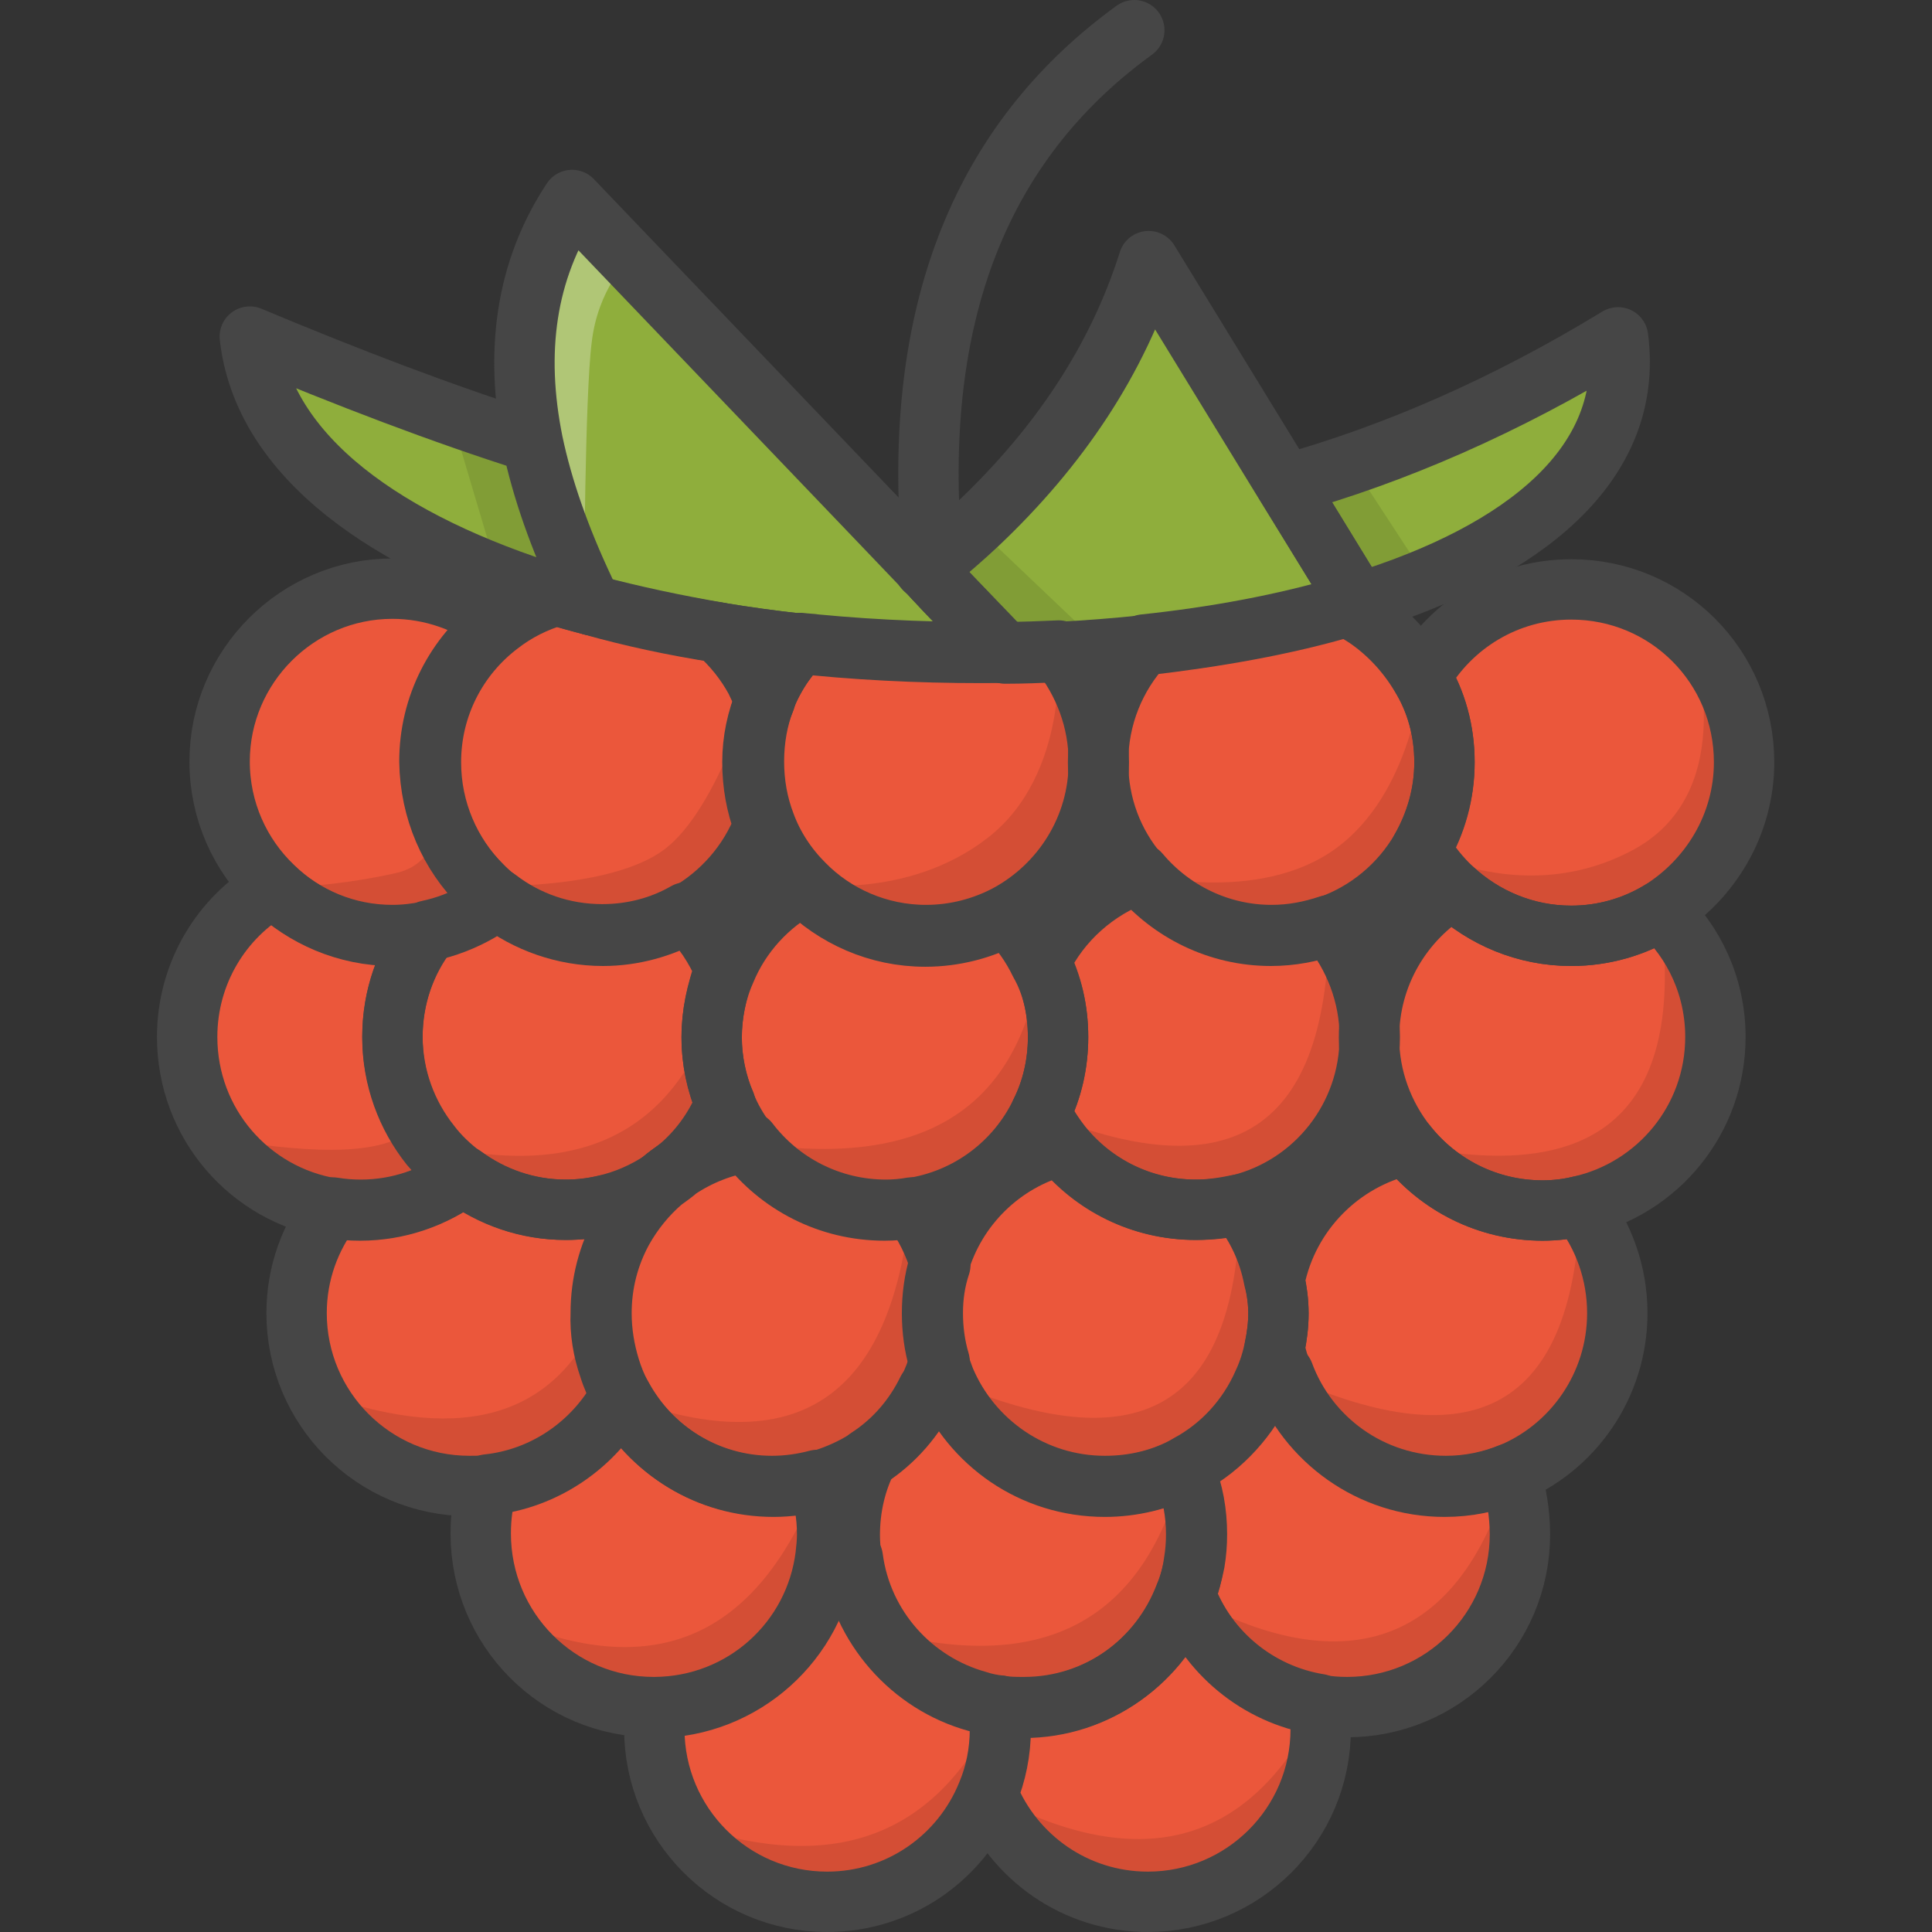 <?xml version="1.0" encoding="utf-8"?>
<!-- Generator: Adobe Illustrator 22.1.0, SVG Export Plug-In . SVG Version: 6.00 Build 0)  -->
<svg version="1.1" id="Layer_1" xmlns="http://www.w3.org/2000/svg" xmlns:xlink="http://www.w3.org/1999/xlink" x="0px" y="0px"
	 viewBox="0 0 256 256" style="enable-background:new 0 0 256 256;" xml:space="preserve">
<rect x="0" y="0" width="256" height="256" fill="#333333" stroke="none"/>
<style type="text/css">
	.st0{fill:#F5B31F;}
	.st1{fill:none;stroke:#464646;stroke-width:8;stroke-linecap:round;stroke-linejoin:round;stroke-miterlimit:10;}
	.st2{opacity:0.15;fill:#464646;}
	.st3{fill:#AC6535;}
	.st4{fill:#EB573B;}
	.st5{fill:#90C056;}
	.st6{opacity:0.35;fill:#FFFFFF;}
	.st7{opacity:0.2;fill:#FFFFFF;}
	.st8{fill:#F6D67A;}
	.st9{opacity:0.15;fill:#FFFFFF;}
	.st10{opacity:0.3;fill:#FFFFFF;}
	.st11{fill:#AC6535;stroke:#464646;stroke-width:8;stroke-linecap:round;stroke-linejoin:round;stroke-miterlimit:10;}
	.st12{fill:#EB573B;stroke:#464646;stroke-width:8;stroke-miterlimit:10;}
	.st13{opacity:0.15;}
	.st14{fill:#464646;}
	.st15{fill:#FFA755;}
	.st16{fill:#8FAE3C;}
	.st17{fill:#BE6BB2;}
	.st18{fill:#B7C536;}
	.st19{opacity:0.1;}
	.st20{fill:#9D5A96;}
	.st21{fill:#EA615D;}
	.st22{opacity:0.4;fill:#FFFFFF;}
	.st23{opacity:7.000000e-02;}
	.st24{fill:#F79932;}
	.st25{fill:#FFEC97;}
	.st26{fill:#FFD11D;}
	.st27{opacity:0.2;}
	.st28{fill:#FFFFFF;}
	.st29{fill:#F7F2D5;}
	.st30{fill:#F6AF72;}
	.st31{fill:#BA6C45;}
	.st32{opacity:0.5;fill:#FFFFFF;}
	.st33{fill:#E4C074;}
	.st34{fill:none;stroke:#656566;stroke-width:8;stroke-linecap:round;stroke-linejoin:round;stroke-miterlimit:10;}
	.st35{fill:#FFA755;stroke:#464646;stroke-width:8;stroke-linecap:round;stroke-linejoin:round;stroke-miterlimit:10;}
	.st36{fill:#FFD11D;stroke:#464646;stroke-width:8;stroke-linecap:round;stroke-linejoin:round;stroke-miterlimit:10;}
	.st37{fill:#FACD1F;}
	.st38{fill:#FFDF66;}
	.st39{fill:#FFEC97;stroke:#464646;stroke-width:8;stroke-linecap:round;stroke-linejoin:round;stroke-miterlimit:10;}
	.st40{fill:#FFDF66;stroke:#464646;stroke-width:8;stroke-linecap:round;stroke-linejoin:round;stroke-miterlimit:10;}
	.st41{opacity:0.2;fill:#464646;}
	.st42{fill:#FFFFFF;stroke:#464646;stroke-width:8;stroke-linecap:round;stroke-linejoin:round;stroke-miterlimit:10;}
	.st43{fill:#6D6E71;stroke:#464646;stroke-width:8;stroke-linecap:round;stroke-linejoin:round;stroke-miterlimit:10;}
	.st44{opacity:0.1;fill:#464646;}
	.st45{fill:#E77CAE;}
	.st46{fill:#FFE5C4;}
	.st47{fill:#F68455;stroke:#464646;stroke-width:8;stroke-linecap:round;stroke-linejoin:round;stroke-miterlimit:10;}
	.st48{opacity:0.7;}
	.st49{fill:#ADEDFF;}
	.st50{fill:#EC754B;}
	.st51{fill:#4AA5BA;}
	.st52{opacity:0.5;}
	.st53{opacity:0.8;}
	.st54{fill:#F68455;}
	.st55{fill:#92A5AC;}
	.st56{fill:#6D6E71;}
	.st57{fill:#D06E3C;}
	.st58{fill:#DA4F4B;}
	.st59{fill:#BDF3FF;}
	.st60{fill:#F18BB4;}
	.st61{fill:#F9D97A;}
	.st62{fill:none;}
	.st63{fill:#AF6535;}
	.st64{fill:#B93226;}
	.st65{fill:#FF6050;}
	.st66{fill:#D06E3C;stroke:#464646;stroke-miterlimit:10;}
	.st67{fill:#EA7CB1;}
	.st68{fill:none;stroke:#6D6E71;stroke-width:10;stroke-linecap:round;stroke-linejoin:round;stroke-miterlimit:10;}
	.st69{fill:#00B0E0;}
	.st70{fill:#EA7DAE;}
	.st71{opacity:0.1;fill:#FFFFFF;}
	.st72{fill:#BC7532;}
	.st73{fill:#876C6C;}
	.st74{fill:#F9F6CD;}
	.st75{fill:#FFE37B;}
	.st76{fill:#1DDCFF;}
	.st77{fill:#60ACF7;}
	.st78{fill:#C3755A;}
	.st79{fill:#96557A;}
	.st80{fill:#66625D;}
	.st81{fill:#D68032;}
	.st82{opacity:0.8;fill:#FFFFFF;}
	.st83{fill:#F2A355;}
	.st84{fill:#7E9E6A;}
	.st85{opacity:0.3;}
	.st86{fill:#965A85;}
	.st87{opacity:0.7;fill:#FFFFFF;}
	.st88{fill:#90CAD3;}
	.st89{fill:#94B57F;}
	.st90{fill:#B2E2E7;}
	.st91{fill:#FFDF8F;}
	.st92{fill:#FFFAEB;}
	.st93{fill:#F88916;}
	.st94{fill:#FFC86E;}
	.st95{fill:#AFA51D;}
	.st96{fill:#968A1C;}
	.st97{fill:#C3556D;}
</style>
<g>
	<path class="st16" d="M78.4,80.2c-1.6-0.4-3.1-0.9-4.7-1.3c-22.3-6.9-38.8-18.3-40.6-34.3c12.9,5.4,25.4,10.2,37.4,14
		c1.3,6.2,3.6,12.7,6.8,19.5C77.7,78.9,78,79.6,78.4,80.2z"/>
	<path class="st19" d="M66.2,76.8c3.3,1.2,3.5,1.1,7,2.1c1.7,0.5,3.4,0.9,5.1,1.3c-0.4-0.7-0.7-1.4-1.1-2.1
		c-3.5-6.8-6.1-13.3-7.4-19.5c-3.3-1-6.6-2-9.9-3L66.2,76.8z"/>
	<path class="st16" d="M180,79.9l-9.6-15.7c14.3-4,28.9-10.3,44-19.5C216.6,61.5,201.9,73.2,180,79.9z"/>
	<polygon class="st19" points="172.9,64.2 180,62.8 187.9,74.9 180,77.6 	"/>
	<path class="st16" d="M133.2,86.5c-8.4,0.1-16.9-0.2-25.2-1c-0.7-0.1-1.4-0.1-2-0.2c-3.7-0.4-7.3-0.9-10.9-1.5
		c-5.8-0.9-11.4-2.1-16.7-3.6h0c-0.3-0.7-0.7-1.4-1-2.1c-3.2-6.8-5.5-13.3-6.8-19.5c-2.4-11.9-1-22.7,5.2-32.1l40.2,42h0l6.5,6.8
		l1.3,1.4l1.4,1.5L133.2,86.5z"/>
	<path class="st10" d="M83.3,34.4l-7.5-7.8c-6.3,9.3-7.7,20.1-5.2,32.1c1.3,6.2,3.6,12.7,6.8,19.5c0,0,0.1-25.8,1-32.8
		C79.2,38.3,83.3,34.4,83.3,34.4z"/>
	<path class="st16" d="M180,79.9c-0.5,0.2-1,0.3-1.6,0.5c-8.1,2.4-17.2,4-26.7,5.1c-3.8,0.4-7.6,0.7-11.5,0.9
		c-2.3,0.1-4.7,0.2-7,0.2l-7.9-8.3l-1.4-1.5c-0.1-0.7-0.2-1.5-0.2-2.2c2-1.7,4-3.4,5.8-5.1h0c10.9-10.3,18.6-21.9,22.7-34.9
		l18.2,29.7h0L180,79.9z"/>
	<polygon class="st19" points="130.9,71.3 143.3,83.1 130.9,83.8 124.9,73.4 	"/>
	<path class="st21" d="M89.7,154.9c-0.7,0.6-1.4,1.1-2.1,1.6C88.3,155.9,89,155.4,89.7,154.9z"/>
	<path class="st21" d="M89.7,154.9c-0.7,0.6-1.4,1.1-2.1,1.6C88.3,155.9,89,155.4,89.7,154.9z"/>
	<path class="st4" d="M145.6,101c0,8.7-4.9,16.3-12.1,20.2c-3.2,1.7-6.9,2.7-10.8,2.7c-6.3,0-12.1-2.6-16.2-6.8
		c-2.2-2.2-4-4.9-5.1-7.9c-1-2.6-1.5-5.4-1.5-8.3s0.5-5.7,1.5-8.3c0.6-1.7,1.5-3.3,2.5-4.7c0.7-1,1.4-1.9,2.2-2.7
		c0.7,0.1,1.4,0.1,2,0.2c8.3,0.8,16.8,1.1,25.2,1c2.4,0,4.7-0.1,7-0.2C143.6,90.3,145.6,95.4,145.6,101z"/>
	<path class="st19" d="M140.2,86.3c3.3,4,5.4,9.1,5.4,14.7c0,8.7-4.9,16.3-12.1,20.2c-3.2,1.7-6.9,2.7-10.8,2.7
		c-6.3,0-12.1-2.6-16.2-6.8c0,0,13.6,2.3,24.4-6.1S140.2,86.3,140.2,86.3z"/>
	<path class="st21" d="M191.4,101c0,4.2-1.1,8.1-3.1,11.5c-2.7,4.7-7.1,8.4-12.3,10.2c-2.4,0.8-4.9,1.3-7.6,1.3
		c-7,0-13.3-3.2-17.5-8.2c-3.4-4-5.4-9.1-5.4-14.8c0-6,2.3-11.5,6.1-15.6c9.5-1,18.6-2.7,26.7-5.1c1,0.5,1.9,1,2.8,1.6
		c2.9,2,5.3,4.6,7.1,7.6C190.3,92.9,191.4,96.8,191.4,101z"/>
	<path class="st4" d="M191.4,101c0,4.2-1.1,8.1-3.1,11.5c-2.7,4.7-7.1,8.4-12.3,10.2c-2.4,0.8-4.9,1.3-7.6,1.3
		c-7,0-13.3-3.2-17.5-8.2c-3.4-4-5.4-9.1-5.4-14.8c0-6,2.3-11.5,6.1-15.6c9.5-1,18.6-2.7,26.7-5.1c1,0.5,1.9,1,2.8,1.6
		c2.9,2,5.3,4.6,7.1,7.6C190.3,92.9,191.4,96.8,191.4,101z"/>
	<path class="st19" d="M188.4,89.6c1.9,3.4,3.1,7.3,3.1,11.4s-1.1,8.1-3.1,11.5c-2.7,4.7-7.1,8.4-12.3,10.2
		c-2.4,0.8-4.9,1.3-7.6,1.3c-7,0-13.3-3.2-17.5-8.2c0,0,15.6,4.1,25.9-3.3C187.2,105.1,188.4,89.6,188.4,89.6z"/>
	<path class="st4" d="M231.1,101c0,8.3-4.5,15.6-11.1,19.7c-3.5,2.1-7.5,3.3-11.8,3.3c-6.1,0-11.6-2.4-15.7-6.2
		c-1.6-1.5-3.1-3.3-4.2-5.3c1.9-3.4,3.1-7.3,3.1-11.5s-1.1-8.1-3.1-11.4c4-6.9,11.4-11.5,19.9-11.5C220.9,78.1,231.1,88.3,231.1,101
		z"/>
	<path class="st19" d="M224.2,84.5c4.3,4.2,7,10,7,16.5c0,8.3-4.5,15.6-11.1,19.7c-3.5,2.1-7.5,3.3-11.8,3.3
		c-6.1,0-11.6-2.4-15.7-6.2c-1.6-1.5-3.1-3.3-4.2-5.3c0,0,13.8,7.9,28.2,0C230.9,104.6,224.2,84.5,224.2,84.5z"/>
	<path class="st4" d="M99.7,101c0,2.9,0.5,5.7,1.5,8.3c-1.9,5-5.6,9.2-10.2,11.8c-3.3,1.8-7.1,2.9-11.1,2.9
		c-5.2,0-10.1-1.8-13.9-4.7c-0.8-0.6-1.5-1.2-2.1-1.9c-4.2-4.2-6.8-10-6.8-16.4c0-7.4,3.5-14,9-18.2c2.3-1.8,4.9-3.1,7.7-3.9
		c1.5,0.5,3.1,0.9,4.7,1.3h0c5.3,1.4,10.9,2.6,16.7,3.6c2,1.8,3.7,3.9,5,6.3c0.5,0.8,0.9,1.7,1.2,2.6C100.3,95.3,99.7,98.1,99.7,101
		z"/>
	<path class="st19" d="M100,90.1c0.5,0.8,0.9,1.7,1.2,2.6c-1,2.6-1.5,5.4-1.5,8.3s0.5,5.7,1.5,8.3c-1.9,5-5.6,9.2-10.2,11.8
		c-3.3,1.8-7.1,2.9-11.1,2.9c-5.2,0-10.1-1.8-13.9-4.7c-0.8-0.6-1.5-1.2-2.1-1.9c0,0,17,0.6,24.2-4.9C95.3,107,100,90.1,100,90.1z"
		/>
	<path class="st4" d="M63.8,117.3c0.7,0.7,1.4,1.3,2.1,1.9c-0.8,0.6-1.6,1.1-2.4,1.6c-2.1,1.2-4.4,2.1-6.8,2.6
		c-1.5,0.3-3.1,0.5-4.7,0.5c-6.1,0-11.7-2.4-15.8-6.4c-4.4-4.2-7.1-10.1-7.1-16.6C29.1,88.3,39.4,78,52,78c5.2,0,10.1,1.8,13.9,4.7
		c-5.5,4.2-9,10.8-9,18.2C57,107.4,59.6,113.2,63.8,117.3z"/>
	<path class="st19" d="M57,101c0,6.4,2.6,12.2,6.8,16.4c0.7,0.7,1.4,1.3,2.1,1.9c-0.8,0.6-1.6,1.1-2.4,1.6c-2.1,1.2-4.4,2.1-6.8,2.6
		c-1.5,0.3-3.1,0.5-4.7,0.5c-6.1,0-11.7-2.4-15.8-6.4c0,0,7.2,0.1,16.2-1.9C61.4,113.7,57,101,57,101z"/>
	<path class="st4" d="M61.3,155.9c-3.8,2.8-8.5,4.5-13.6,4.5c-1.3,0-2.5-0.1-3.7-0.3c-10.9-1.8-19.2-11.2-19.2-22.7
		c0-8.5,4.6-15.9,11.4-19.8c4.1,3.9,9.7,6.4,15.8,6.4c1.6,0,3.2-0.2,4.7-0.5c-3,3.9-4.7,8.7-4.7,14c0,5.4,1.9,10.4,5,14.3
		C58.3,153.3,59.7,154.7,61.3,155.9z"/>
	<path class="st19" d="M55.6,148.8c1.2,1.6,2.7,3,4.3,4.2c-3.8,2.8-8.5,4.5-13.6,4.5c-1.3,0-2.5-0.1-3.7-0.3
		c-4.7-0.8-8.9-2.9-12.1-6.1C41.6,152.8,51.6,153.4,55.6,148.8z"/>
	<path class="st4" d="M80.7,181.2c0.4,1.3,1,2.6,1.6,3.8c-3.5,6.4-10,11-17.6,11.8c-0.8,0.1-1.7,0.1-2.5,0.1
		c-12.7,0-22.9-10.3-22.9-22.9c0-5.3,1.8-10.1,4.8-14c1.2,0.2,2.4,0.3,3.7,0.3c5.1,0,9.8-1.7,13.6-4.5h0c3.8,2.8,8.5,4.5,13.6,4.5
		c1.8,0,3.5-0.2,5.2-0.6c0.8,1,1.6,2.1,2.2,3.3c-1.8,3.3-2.8,7-2.8,11C79.5,176.5,79.9,178.9,80.7,181.2z"/>
	<path class="st19" d="M79.5,174c0,2.5,0.4,4.9,1.1,7.2c0.4,1.3,1,2.6,1.6,3.8c-3.5,6.4-10,11-17.6,11.8c-0.8,0.1-1.7,0.1-2.5,0.1
		c-8.9,0-16.6-5.1-20.4-12.5C59.9,191.1,73.1,188.7,79.5,174z"/>
	<path class="st4" d="M109.6,203.3c0,1-0.1,1.9-0.2,2.8c-1.4,11.3-10.9,20-22.6,20.1l-0.2,0c-12.7,0-22.9-10.3-22.9-23
		c0-2.3,0.3-4.4,0.9-6.5c7.6-0.8,14.1-5.4,17.6-11.8c3.9,7.1,11.4,12,20.1,12c2.1,0,4.1-0.3,6-0.8
		C109.2,198.4,109.6,200.8,109.6,203.3z"/>
	<path class="st19" d="M108.5,196.2c0.7,2.3,1.1,4.7,1.1,7.2c0,1-0.1,1.9-0.2,2.8c-1.4,11.3-10.9,20-22.6,20.1l-0.2,0
		c-8.7,0-16.2-4.8-20.1-12C85,222.4,99.7,218.8,108.5,196.2z"/>
	<path class="st4" d="M158.5,203.3c0,1.3-0.1,2.5-0.3,3.7c-0.2,1.5-0.6,3-1.2,4.4c-3.3,8.7-11.6,14.9-21.4,14.9
		c-1.1,0-2.2-0.1-3.3-0.2c-1-0.1-1.9-0.3-2.9-0.6c-8.7-2.4-15.3-9.9-16.6-19c-0.1-1-0.2-2-0.2-3.1c0-3.6,0.8-7.1,2.4-10.2
		c3.4-2.2,6.1-5.3,7.9-9l0,0c0.7-0.5,1.5-0.9,2.3-1.3c3.5,8.3,11.6,14.1,21.2,14.1c3.7,0,7.2-0.9,10.3-2.4c0.1,0.2,0.2,0.5,0.3,0.7
		C158,197.8,158.5,200.5,158.5,203.3z"/>
	<path class="st19" d="M156.8,194.5c0.1,0.2,0.2,0.5,0.3,0.7c1,2.5,1.5,5.2,1.5,8.1c0,1.3-0.1,2.5-0.3,3.7c-0.2,1.5-0.6,3-1.2,4.4
		c-3.3,8.7-11.6,14.9-21.4,14.9c-1.1,0-2.2-0.1-3.3-0.2c-1-0.1-1.9-0.3-2.9-0.6c-5.4-1.5-9.9-4.9-13-9.4
		C138.8,222.1,151.8,214.3,156.8,194.5z"/>
	<path class="st4" d="M201.4,203.3c0,12.7-10.3,22.9-22.9,22.9c-1.3,0-2.5-0.1-3.7-0.3c-8.2-1.3-14.9-7-17.7-14.5
		c0.5-1.4,0.9-2.9,1.2-4.4c0.2-1.2,0.3-2.4,0.3-3.7c0-2.9-0.5-5.6-1.5-8.1c0.1-0.4,0.3-0.7,0.5-1.1c4.4-2.4,7.9-6.3,10-10.9v0
		c0.8-0.4,1.6-0.8,2.5-1.2c3.2,8.7,11.6,14.9,21.5,14.9c3,0,5.9-0.6,8.6-1.7C200.9,197.8,201.4,200.5,201.4,203.3z"/>
	<path class="st19" d="M200,195.3c0.9,2.5,1.4,5.2,1.4,8c0,12.7-10.3,22.9-22.9,22.9c-1.3,0-2.5-0.1-3.7-0.3
		c-8.2-1.3-14.9-7-17.7-14.5C177.4,222.7,193.1,218.8,200,195.3z"/>
	<path class="st4" d="M175,229.1c0,12.7-10.3,22.9-22.9,22.9c-9.6,0-17.8-5.9-21.2-14.3v0c1.1-2.7,1.7-5.6,1.7-8.6
		c0-1-0.1-2.1-0.2-3.1c1.1,0.2,2.2,0.2,3.3,0.2c9.8,0,18.2-6.2,21.4-14.9c2.8,7.6,9.6,13.2,17.7,14.5C174.9,227,175,228.1,175,229.1
		z"/>
	<path class="st19" d="M174.8,226c0.1,1,0.2,2.1,0.2,3.1c0,12.7-10.3,22.9-22.9,22.9c-9.6,0-17.8-5.9-21.2-14.3l0,0
		C150.7,248.4,165.4,244.9,174.8,226z"/>
	<path class="st21" d="M132.5,229.1c0,3.1-0.6,6-1.7,8.6v0c-3.4,8.4-11.6,14.3-21.2,14.3c-12.7,0-22.9-10.3-22.9-22.9
		c0-1,0.1-1.9,0.2-2.8c11.6-0.1,21.2-8.8,22.6-20.1l0.2,0c1.1,0,2.2,0.1,3.3,0.2c1.2,9.2,7.9,16.6,16.6,19c0.9,0.3,1.9,0.5,2.9,0.6
		C132.5,227.1,132.5,228.1,132.5,229.1z"/>
	<path class="st4" d="M132.5,230.1c0,3.1-0.6,6-1.7,8.6v0c-3.4,8.4-11.6,14.3-21.2,14.3c-12.7,0-22.9-10.3-22.9-22.9
		c0-1,0.1-1.9,0.2-2.8c11.6-0.1,21.2-8.8,22.6-20.1l0.2,0c1.1,0,2.2,0.1,3.3,0.2c1.2,9.2,7.9,16.6,16.6,19c0.9,0.3,1.9,0.5,2.9,0.6
		C132.5,228,132.5,229,132.5,230.1z"/>
	<path class="st19" d="M132.3,226c0.1,1,0.2,2,0.2,3.1c0,3.1-0.6,6-1.7,8.6v0c-3.4,8.4-11.6,14.3-21.2,14.3
		c-8.1,0-15.2-4.2-19.3-10.5C108.9,248.1,123.6,244.7,132.3,226z"/>
	<path class="st21" d="M123.6,174c0,2.2,0.3,4.4,0.9,6.4c-0.4,1.3-0.9,2.6-1.5,3.8l0,0c-1.8,3.7-4.5,6.8-7.9,9c-2,1.3-4.2,2.3-6.6,3
		c-1.9,0.5-4,0.8-6,0.8c-8.7,0-16.2-4.8-20.1-12c-0.7-1.2-1.2-2.5-1.6-3.8c-0.7-2.3-1.1-4.7-1.1-7.2c0-4,1-7.7,2.8-11
		c1.4-2.5,3.2-4.7,5.3-6.5h0c0.7-0.5,1.4-1,2.1-1.6l0,0c2.7-1.8,5.9-3.1,9.3-3.6c4.2,5.5,10.8,9,18.2,9c1.1,0,2.3-0.1,3.4-0.3
		c1.7,2.2,3,4.8,3.8,7.6C123.9,169.7,123.6,171.8,123.6,174z"/>
	<path class="st4" d="M124.5,174c0,2.2,0.3,4.4,0.9,6.4c-0.4,1.3-0.9,2.6-1.5,3.8v0c-1.8,3.7-4.5,6.8-7.9,9c-2,1.3-4.2,2.3-6.6,3
		c-1.9,0.5-4,0.8-6,0.8c-8.7,0-16.2-4.8-20.1-12c-0.7-1.2-1.2-2.5-1.6-3.8c-0.7-2.3-1.1-4.7-1.1-7.2c0-4,1-7.7,2.8-11
		c1.4-2.5,3.2-4.7,5.3-6.5l0,0c0.7-0.5,1.4-1,2.1-1.6l0,0c2.7-1.8,5.9-3.1,9.3-3.6c4.2,5.5,10.8,9,18.2,9c1.1,0,2.3-0.1,3.4-0.3
		c1.7,2.2,3,4.8,3.8,7.6C124.8,169.7,124.5,171.8,124.5,174z"/>
	<path class="st19" d="M120.6,160.1c1.7,2.2,3,4.8,3.8,7.6c-0.6,2-0.9,4.2-0.9,6.4c0,2.2,0.3,4.4,0.9,6.4c-0.4,1.3-0.9,2.6-1.5,3.8
		l0,0c-1.8,3.7-4.5,6.8-7.9,9c-2,1.3-4.2,2.3-6.6,3c-1.9,0.5-4,0.8-6,0.8c-8.7,0-16.2-4.8-20.1-12
		C104.1,193.3,117.9,186.8,120.6,160.1z"/>
	<path class="st21" d="M89.7,154.9c-0.7,0.6-1.4,1.1-2.1,1.6C88.3,155.9,89,155.4,89.7,154.9z"/>
	<path class="st4" d="M169.4,174c0,1.6-0.2,3.1-0.5,4.5c-0.3,1.6-0.8,3.2-1.5,4.7v0c-2,4.6-5.5,8.5-10,10.9
		c-0.2,0.1-0.5,0.3-0.7,0.4c-3.1,1.6-6.6,2.4-10.3,2.4c-9.5,0-17.7-5.8-21.2-14.1c-0.3-0.8-0.6-1.6-0.8-2.4c-0.6-2-0.9-4.2-0.9-6.4
		c0-2.2,0.3-4.4,0.9-6.4c2.2-7.7,8.4-13.8,16.2-15.8c4.2,5.2,10.6,8.5,17.8,8.5c2,0,3.9-0.3,5.8-0.7c2.3,2.8,3.9,6.2,4.6,9.9
		C169.2,171,169.4,172.5,169.4,174z"/>
	<path class="st19" d="M164.3,159.6c2.3,2.8,3.9,6.2,4.6,9.9c0.3,1.5,0.5,3,0.5,4.5c0,1.6-0.2,3.1-0.5,4.5c-0.3,1.6-0.8,3.2-1.5,4.7
		v0c-2,4.6-5.5,8.5-10,10.9c-0.2,0.1-0.5,0.3-0.7,0.4c-3.1,1.6-6.6,2.4-10.3,2.4c-9.5,0-17.7-5.8-21.2-14.1
		C148.9,193.1,163.9,188.8,164.3,159.6z"/>
	<path class="st21" d="M214.3,174c0,9.6-5.9,17.9-14.3,21.3c-2.7,1.1-5.5,1.7-8.6,1.7c-9.8,0-18.2-6.2-21.5-14.9
		c-0.4-1.1-0.8-2.3-1-3.5c0.3-1.5,0.5-3,0.5-4.5c0-1.6-0.2-3.1-0.5-4.5c1.8-8.9,8.7-15.9,17.5-17.9c4.2,5.3,10.7,8.7,18,8.7
		c1.7,0,3.4-0.2,5-0.6C212.5,163.7,214.3,168.7,214.3,174z"/>
	<path class="st4" d="M214.3,174c0,9.6-5.9,17.9-14.3,21.3c-2.7,1.1-5.5,1.7-8.6,1.7c-9.8,0-18.2-6.2-21.5-14.9
		c-0.4-1.1-0.8-2.3-1-3.5c0.3-1.5,0.5-3,0.5-4.5c0-1.6-0.2-3.1-0.5-4.5c1.8-8.9,8.7-15.9,17.5-17.9c4.2,5.3,10.7,8.7,18,8.7
		c1.7,0,3.4-0.2,5-0.6C212.5,163.7,214.3,168.7,214.3,174z"/>
	<path class="st19" d="M209.4,159.8c3.1,3.9,4.9,8.9,4.9,14.2c0,9.6-5.9,17.9-14.3,21.3c-2.7,1.1-5.5,1.7-8.6,1.7
		c-9.8,0-18.2-6.2-21.5-14.9C193.9,193.1,208.4,188.1,209.4,159.8z"/>
	<path class="st4" d="M94.3,137.4c0,3.1,0.6,6.1,1.8,8.8c-1.4,3.4-3.6,6.4-6.4,8.7l0,0c-0.7,0.5-1.4,1-2.1,1.6h0
		c-2.3,1.5-4.8,2.6-7.5,3.2c-1.7,0.4-3.4,0.6-5.2,0.6c-5.1,0-9.8-1.7-13.6-4.5h0c-1.6-1.2-3.1-2.6-4.3-4.2c-3.1-3.9-5-8.9-5-14.3
		c0-5.3,1.8-10.1,4.7-14c2.4-0.5,4.7-1.4,6.8-2.6c0.8-0.5,1.6-1,2.4-1.6c3.9,3,8.7,4.7,13.9,4.7c4,0,7.8-1,11.1-2.9
		c2.2,2.1,3.9,4.7,5.1,7.5C95,131.3,94.3,134.3,94.3,137.4z"/>
	<path class="st19" d="M96.1,128.6c-1.1,2.7-1.8,5.7-1.8,8.8c0,3.1,0.6,6.1,1.8,8.8c-1.4,3.4-3.6,6.4-6.4,8.7l0,0
		c-0.7,0.5-1.4,1-2.1,1.6h0c-2.3,1.5-4.8,2.6-7.5,3.2c-1.7,0.4-3.4,0.6-5.2,0.6c-5.1,0-9.8-1.7-13.6-4.5h0c-1.6-1.2-3.1-2.6-4.3-4.2
		C78.1,156.7,91.3,149.3,96.1,128.6z"/>
	<path class="st21" d="M89.7,154.9c-0.7,0.6-1.4,1.1-2.1,1.6C88.3,155.9,89,155.4,89.7,154.9z"/>
	<path class="st4" d="M140.2,137.4c0,3.6-0.8,7-2.3,10c-3.2,6.7-9.6,11.6-17.3,12.7c-1.1,0.2-2.2,0.3-3.4,0.3c-7.4,0-14-3.5-18.2-9
		c-1.2-1.6-2.2-3.3-2.9-5.1c-1.1-2.7-1.8-5.7-1.8-8.8c0-3.1,0.6-6.1,1.8-8.8c2-4.9,5.7-8.9,10.3-11.4c4.2,4.2,9.9,6.8,16.2,6.8
		c3.9,0,7.6-1,10.8-2.7c1.8,1.8,3.3,3.9,4.4,6.2C139.4,130.4,140.2,133.8,140.2,137.4z"/>
	<path class="st19" d="M137.9,127.4c1.5,3,2.3,6.4,2.3,10c0,3.6-0.8,7-2.3,10c-3.2,6.7-9.6,11.6-17.3,12.7c-1.1,0.2-2.2,0.3-3.4,0.3
		c-7.4,0-14-3.5-18.2-9C120.4,154.7,134.7,148.6,137.9,127.4z"/>
	<path class="st4" d="M181.5,137.4c0,10.7-7.3,19.7-17.2,22.2c-1.8,0.5-3.8,0.7-5.8,0.7c-7.2,0-13.6-3.3-17.8-8.5
		c-1.1-1.4-2-2.8-2.8-4.4c1.5-3,2.3-6.4,2.3-10c0-3.6-0.8-7-2.3-10c2.6-5.4,7.3-9.6,13.1-11.7c4.2,5,10.5,8.2,17.5,8.2
		c2.7,0,5.2-0.5,7.6-1.3C179.4,126.6,181.5,131.8,181.5,137.4z"/>
	<path class="st19" d="M176.1,122.7c3.4,4,5.4,9.1,5.4,14.7c0,10.7-7.3,19.7-17.2,22.2c-1.8,0.5-3.8,0.7-5.8,0.7
		c-7.2,0-13.6-3.3-17.8-8.5c-1.1-1.4-2-2.8-2.8-4.4C161.8,157.3,175.8,151.2,176.1,122.7z"/>
	<path class="st4" d="M227.3,137.4c0,11-7.7,20.1-17.9,22.4c-1.6,0.4-3.3,0.6-5,0.6c-7.3,0-13.8-3.4-18-8.7c-3.1-3.9-5-8.9-5-14.2
		c0-8.3,4.4-15.6,11.1-19.7c4.1,3.8,9.6,6.2,15.7,6.2c4.3,0,8.4-1.2,11.8-3.3C224.5,124.8,227.3,130.8,227.3,137.4z"/>
	<path class="st19" d="M220,120.7c4.5,4.2,7.3,10.1,7.3,16.7c0,11-7.7,20.1-17.9,22.4c-1.6,0.4-3.3,0.6-5,0.6
		c-7.3,0-13.8-3.4-18-8.7C211.7,157.1,223.5,147.4,220,120.7z"/>
	<path class="st21" d="M106,85.3c-0.8,0.8-1.5,1.8-2.2,2.7c-1,1.5-1.8,3-2.5,4.7c-0.4-0.9-0.8-1.8-1.2-2.6c-1.3-2.4-3-4.5-5-6.3
		C98.7,84.4,102.3,84.9,106,85.3z"/>
	<path class="st21" d="M89.7,154.9c-0.7,0.6-1.4,1.1-2.1,1.6C88.3,155.9,89,155.4,89.7,154.9z"/>
	<path class="st21" d="M89.7,154.9c-0.7,0.6-1.4,1.1-2.1,1.6C88.3,155.9,89,155.4,89.7,154.9z"/>
	<path class="st1" d="M145.6,101c0,8.7-4.9,16.3-12.1,20.2c-3.2,1.7-6.9,2.7-10.8,2.7c-6.3,0-12.1-2.6-16.2-6.8
		c-2.2-2.2-4-4.9-5.1-7.9c-1-2.6-1.5-5.4-1.5-8.3s0.5-5.7,1.5-8.3c0.6-1.7,1.5-3.3,2.5-4.7c0.7-1,1.4-1.9,2.2-2.7
		c0.7,0.1,1.4,0.1,2,0.2c8.3,0.8,16.8,1.1,25.2,1c2.4,0,4.7-0.1,7-0.2C143.6,90.3,145.6,95.4,145.6,101z"/>
	<path class="st1" d="M191.4,101c0,4.2-1.1,8.1-3.1,11.5c-2.7,4.7-7.1,8.4-12.3,10.2c-2.4,0.8-4.9,1.3-7.6,1.3
		c-7,0-13.3-3.2-17.5-8.2c-3.4-4-5.4-9.1-5.4-14.8c0-6,2.3-11.5,6.1-15.6c9.5-1,18.6-2.7,26.7-5.1c1,0.5,1.9,1,2.8,1.6
		c2.9,2,5.3,4.6,7.1,7.6C190.3,92.9,191.4,96.8,191.4,101z"/>
	<path class="st1" d="M231.1,101c0,8.3-4.5,15.6-11.1,19.7c-3.5,2.1-7.5,3.3-11.8,3.3c-6.1,0-11.6-2.4-15.7-6.2
		c-1.6-1.5-3.1-3.3-4.2-5.3c1.9-3.4,3.1-7.3,3.1-11.5s-1.1-8.1-3.1-11.4c4-6.9,11.4-11.5,19.9-11.5C220.9,78.1,231.1,88.3,231.1,101
		z"/>
	<path class="st1" d="M99.7,101c0,2.9,0.5,5.7,1.5,8.3c-1.9,5-5.6,9.2-10.2,11.8c-3.3,1.8-7.1,2.9-11.1,2.9
		c-5.2,0-10.1-1.8-13.9-4.7c-0.8-0.6-1.5-1.2-2.1-1.9c-4.2-4.2-6.8-10-6.8-16.4c0-7.4,3.5-14,9-18.2c2.3-1.8,4.9-3.1,7.7-3.9
		c1.5,0.5,3.1,0.9,4.7,1.3h0c5.3,1.4,10.9,2.6,16.7,3.6c2,1.8,3.7,3.9,5,6.3c0.5,0.8,0.9,1.7,1.2,2.6C100.3,95.3,99.7,98.1,99.7,101
		z"/>
	<path class="st1" d="M63.8,117.3c0.7,0.7,1.4,1.3,2.1,1.9c-0.8,0.6-1.6,1.1-2.4,1.6c-2.1,1.2-4.4,2.1-6.8,2.6
		c-1.5,0.3-3.1,0.5-4.7,0.5c-6.1,0-11.7-2.4-15.8-6.4c-4.4-4.2-7.1-10.1-7.1-16.6C29.1,88.3,39.4,78,52,78c5.2,0,10.1,1.8,13.9,4.7
		c-5.5,4.2-9,10.8-9,18.2C57,107.4,59.6,113.2,63.8,117.3z"/>
	<path class="st1" d="M61.3,155.9c-3.8,2.8-8.5,4.5-13.6,4.5c-1.3,0-2.5-0.1-3.7-0.3c-10.9-1.8-19.2-11.2-19.2-22.7
		c0-8.5,4.6-15.9,11.4-19.8c4.1,3.9,9.7,6.4,15.8,6.4c1.6,0,3.2-0.2,4.7-0.5c-3,3.9-4.7,8.7-4.7,14c0,5.4,1.9,10.4,5,14.3
		C58.3,153.3,59.7,154.7,61.3,155.9z"/>
	<path class="st1" d="M80.7,181.2c0.4,1.3,1,2.6,1.6,3.8c-3.5,6.4-10,11-17.6,11.8c-0.8,0.1-1.7,0.1-2.5,0.1
		c-12.7,0-22.9-10.3-22.9-22.9c0-5.3,1.8-10.1,4.8-14c1.2,0.2,2.4,0.3,3.7,0.3c5.1,0,9.8-1.7,13.6-4.5h0c3.8,2.8,8.5,4.5,13.6,4.5
		c1.8,0,3.5-0.2,5.2-0.6c0.8,1,1.6,2.1,2.2,3.3c-1.8,3.3-2.8,7-2.8,11C79.5,176.5,79.9,178.9,80.7,181.2z"/>
	<path class="st1" d="M109.6,203.3c0,1-0.1,1.9-0.2,2.8c-1.4,11.3-10.9,20-22.6,20.1l-0.2,0c-12.7,0-22.9-10.3-22.9-23
		c0-2.3,0.3-4.4,0.9-6.5c7.6-0.8,14.1-5.4,17.6-11.8c3.9,7.1,11.4,12,20.1,12c2.1,0,4.1-0.3,6-0.8
		C109.2,198.4,109.6,200.8,109.6,203.3z"/>
	<path class="st1" d="M158.5,203.3c0,1.3-0.1,2.5-0.3,3.7c-0.2,1.5-0.6,3-1.2,4.4c-3.3,8.7-11.6,14.9-21.4,14.9
		c-1.1,0-2.2-0.1-3.3-0.2c-1-0.1-1.9-0.3-2.9-0.6c-8.7-2.4-15.3-9.9-16.6-19c-0.1-1-0.2-2-0.2-3.1c0-3.6,0.8-7.1,2.4-10.2
		c3.4-2.2,6.1-5.3,7.9-9l0,0c0.7-0.5,1.5-0.9,2.3-1.3c3.5,8.3,11.6,14.1,21.2,14.1c3.7,0,7.2-0.9,10.3-2.4c0.1,0.2,0.2,0.5,0.3,0.7
		C158,197.8,158.5,200.5,158.5,203.3z"/>
	<path class="st1" d="M201.4,203.3c0,12.7-10.3,22.9-22.9,22.9c-1.3,0-2.5-0.1-3.7-0.3c-8.2-1.3-14.9-7-17.7-14.5
		c0.5-1.4,0.9-2.9,1.2-4.4c0.2-1.2,0.3-2.4,0.3-3.7c0-2.9-0.5-5.6-1.5-8.1c0.1-0.4,0.3-0.7,0.5-1.1c4.4-2.4,7.9-6.3,10-10.9v0
		c0.8-0.4,1.6-0.8,2.5-1.2c3.2,8.7,11.6,14.9,21.5,14.9c3,0,5.9-0.6,8.6-1.7C200.9,197.8,201.4,200.5,201.4,203.3z"/>
	<path class="st1" d="M175,229.1c0,12.7-10.3,22.9-22.9,22.9c-9.6,0-17.8-5.9-21.2-14.3v0c1.1-2.7,1.7-5.6,1.7-8.6
		c0-1-0.1-2.1-0.2-3.1c1.1,0.2,2.2,0.2,3.3,0.2c9.8,0,18.2-6.2,21.4-14.9c2.8,7.6,9.6,13.2,17.7,14.5C174.9,227,175,228.1,175,229.1
		z"/>
	<path class="st1" d="M132.5,229.1c0,3.1-0.6,6-1.7,8.6v0c-3.4,8.4-11.6,14.3-21.2,14.3c-12.7,0-22.9-10.3-22.9-22.9
		c0-1,0.1-1.9,0.2-2.8c11.6-0.1,21.2-8.8,22.6-20.1l0.2,0c1.1,0,2.2,0.1,3.3,0.2c1.2,9.2,7.9,16.6,16.6,19c0.9,0.3,1.9,0.5,2.9,0.6
		C132.5,227.1,132.5,228.1,132.5,229.1z"/>
	<path class="st1" d="M123.6,174c0,2.2,0.3,4.4,0.9,6.4c-0.4,1.3-0.9,2.6-1.5,3.8l0,0c-1.8,3.7-4.5,6.8-7.9,9c-2,1.3-4.2,2.3-6.6,3
		c-1.9,0.5-4,0.8-6,0.8c-8.7,0-16.2-4.8-20.1-12c-0.7-1.2-1.2-2.5-1.6-3.8c-0.7-2.3-1.1-4.7-1.1-7.2c0-4,1-7.7,2.8-11
		c1.4-2.5,3.2-4.7,5.3-6.5h0c0.7-0.5,1.4-1,2.1-1.6l0,0c2.7-1.8,5.9-3.1,9.3-3.6c4.2,5.5,10.8,9,18.2,9c1.1,0,2.3-0.1,3.4-0.3
		c1.7,2.2,3,4.8,3.8,7.6C123.9,169.7,123.6,171.8,123.6,174z"/>
	<path class="st1" d="M89.7,154.9c-0.7,0.6-1.4,1.1-2.1,1.6C88.3,155.9,89,155.4,89.7,154.9z"/>
	<path class="st1" d="M169.4,174c0,1.6-0.2,3.1-0.5,4.5c-0.3,1.6-0.8,3.2-1.5,4.7v0c-2,4.6-5.5,8.5-10,10.9
		c-0.2,0.1-0.5,0.3-0.7,0.4c-3.1,1.6-6.6,2.4-10.3,2.4c-9.5,0-17.7-5.8-21.2-14.1c-0.3-0.8-0.6-1.6-0.8-2.4c-0.6-2-0.9-4.2-0.9-6.4
		c0-2.2,0.3-4.4,0.9-6.4c2.2-7.7,8.4-13.8,16.2-15.8c4.2,5.2,10.6,8.5,17.8,8.5c2,0,3.9-0.3,5.8-0.7c2.3,2.8,3.9,6.2,4.6,9.9
		C169.2,171,169.4,172.5,169.4,174z"/>
	<path class="st1" d="M214.3,174c0,9.6-5.9,17.9-14.3,21.3c-2.7,1.1-5.5,1.7-8.6,1.7c-9.8,0-18.2-6.2-21.5-14.9
		c-0.4-1.1-0.8-2.3-1-3.5c0.3-1.5,0.5-3,0.5-4.5c0-1.6-0.2-3.1-0.5-4.5c1.8-8.9,8.7-15.9,17.5-17.9c4.2,5.3,10.7,8.7,18,8.7
		c1.7,0,3.4-0.2,5-0.6C212.5,163.7,214.3,168.7,214.3,174z"/>
	<path class="st1" d="M94.3,137.4c0,3.1,0.6,6.1,1.8,8.8c-1.4,3.4-3.6,6.4-6.4,8.7l0,0c-0.7,0.5-1.4,1-2.1,1.6h0
		c-2.3,1.5-4.8,2.6-7.5,3.2c-1.7,0.4-3.4,0.6-5.2,0.6c-5.1,0-9.8-1.7-13.6-4.5h0c-1.6-1.2-3.1-2.6-4.3-4.2c-3.1-3.9-5-8.9-5-14.3
		c0-5.3,1.8-10.1,4.7-14c2.4-0.5,4.7-1.4,6.8-2.6c0.8-0.5,1.6-1,2.4-1.6c3.9,3,8.7,4.7,13.9,4.7c4,0,7.8-1,11.1-2.9
		c2.2,2.1,3.9,4.7,5.1,7.5C95,131.3,94.3,134.3,94.3,137.4z"/>
	<path class="st1" d="M89.7,154.9c-0.7,0.6-1.4,1.1-2.1,1.6C88.3,155.9,89,155.4,89.7,154.9z"/>
	<path class="st1" d="M140.2,137.4c0,3.6-0.8,7-2.3,10c-3.2,6.7-9.6,11.6-17.3,12.7c-1.1,0.2-2.2,0.3-3.4,0.3c-7.4,0-14-3.5-18.2-9
		c-1.2-1.6-2.2-3.3-2.9-5.1c-1.1-2.7-1.8-5.7-1.8-8.8c0-3.1,0.6-6.1,1.8-8.8c2-4.9,5.7-8.9,10.3-11.4c4.2,4.2,9.9,6.8,16.2,6.8
		c3.9,0,7.6-1,10.8-2.7c1.8,1.8,3.3,3.9,4.4,6.2C139.4,130.4,140.2,133.8,140.2,137.4z"/>
	<path class="st1" d="M181.5,137.4c0,10.7-7.3,19.7-17.2,22.2c-1.8,0.5-3.8,0.7-5.8,0.7c-7.2,0-13.6-3.3-17.8-8.5
		c-1.1-1.4-2-2.8-2.8-4.4c1.5-3,2.3-6.4,2.3-10c0-3.6-0.8-7-2.3-10c2.6-5.4,7.3-9.6,13.1-11.7c4.2,5,10.5,8.2,17.5,8.2
		c2.7,0,5.2-0.5,7.6-1.3C179.4,126.6,181.5,131.8,181.5,137.4z"/>
	<path class="st1" d="M227.3,137.4c0,11-7.7,20.1-17.9,22.4c-1.6,0.4-3.3,0.6-5,0.6c-7.3,0-13.8-3.4-18-8.7c-3.1-3.9-5-8.9-5-14.2
		c0-8.3,4.4-15.6,11.1-19.7c4.1,3.8,9.6,6.2,15.7,6.2c4.3,0,8.4-1.2,11.8-3.3C224.5,124.8,227.3,130.8,227.3,137.4z"/>
	<path class="st1" d="M78.4,80.2c-1.6-0.4-3.1-0.9-4.7-1.3c-22.3-6.9-38.8-18.3-40.6-34.3c12.9,5.4,25.4,10.2,37.4,14
		c1.3,6.2,3.6,12.7,6.8,19.5C77.7,78.9,78,79.6,78.4,80.2z"/>
	<path class="st1" d="M123.8,76.7l-1.3-1.4c0.4-0.3,0.7-0.6,1.1-0.9C123.6,75.2,123.7,75.9,123.8,76.7z"/>
	<path class="st1" d="M180,79.9l-9.6-15.7c14.3-4,28.9-10.3,44-19.5C216.6,61.5,201.9,73.2,180,79.9z"/>
	<path class="st1" d="M133.2,86.5c-8.4,0.1-16.9-0.2-25.2-1c-0.7-0.1-1.4-0.1-2-0.2c-3.7-0.4-7.3-0.9-10.9-1.5
		c-5.8-0.9-11.4-2.1-16.7-3.6h0c-0.3-0.7-0.7-1.4-1-2.1c-3.2-6.8-5.5-13.3-6.8-19.5c-2.4-11.9-1-22.7,5.2-32.1l40.2,42h0l6.5,6.8
		l1.3,1.4l1.4,1.5L133.2,86.5z"/>
	<path class="st1" d="M180,79.9c-0.5,0.2-1,0.3-1.6,0.5c-8.1,2.4-17.2,4-26.7,5.1c-3.8,0.4-7.6,0.7-11.5,0.9c-2.3,0.1-4.7,0.2-7,0.2
		l-7.9-8.3l-1.4-1.5c-0.1-0.7-0.2-1.5-0.2-2.2c2-1.7,4-3.4,5.8-5.1h0c10.9-10.3,18.6-21.9,22.7-34.9l18.2,29.7h0L180,79.9z"/>
	<path class="st1" d="M106,85.3c-0.8,0.8-1.5,1.8-2.2,2.7c-1,1.5-1.8,3-2.5,4.7c-0.4-0.9-0.8-1.8-1.2-2.6c-1.3-2.4-3-4.5-5-6.3
		C98.7,84.4,102.3,84.9,106,85.3z"/>
	<path class="st1" d="M123.6,74.5c-0.4,0.3-0.7,0.6-1.1,0.9"/>
	<path class="st1" d="M150.3,4c-19.3,14-28.7,35.4-27.1,65.1c0.1,1.8,0.2,3.5,0.4,5.3"/>
</g>
</svg>
